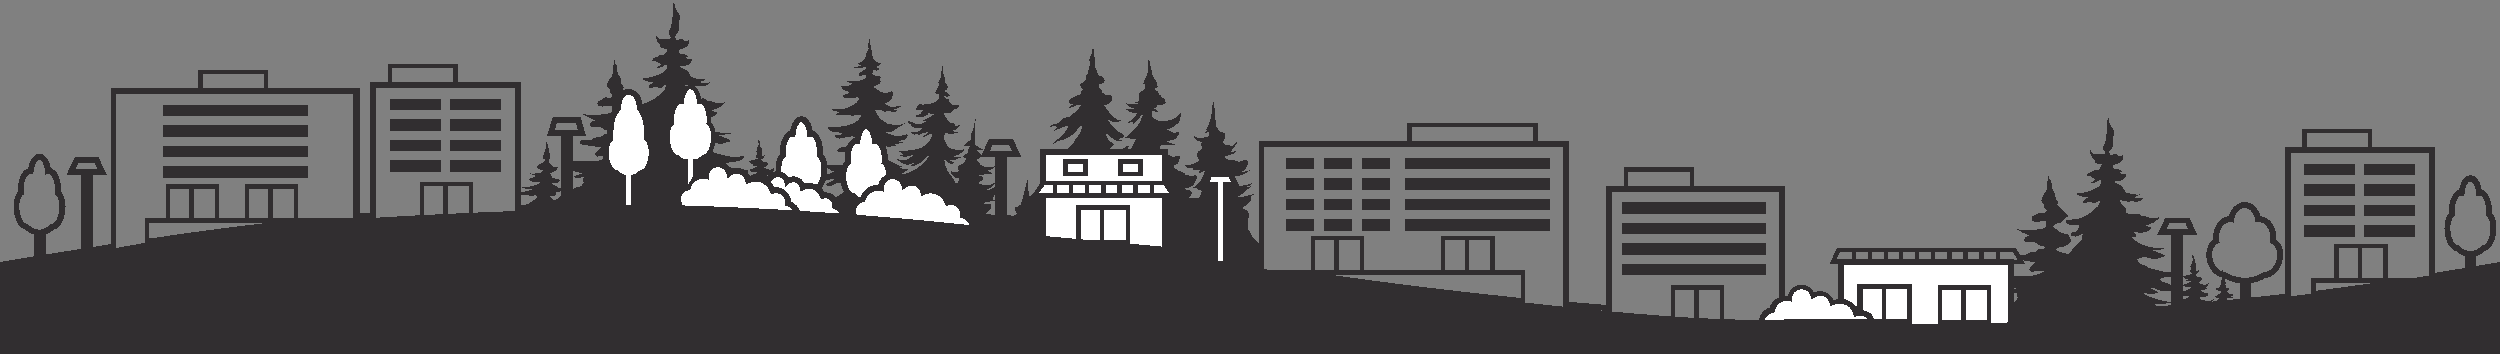 <svg height="234.75" shape-rendering="crispEdges" viewBox="0 0 1659.08 234.75" width="1659.08" xmlns="http://www.w3.org/2000/svg"><rect x="0" y="0" width="1659.08" height="234.75" fill="#808080" stroke="none"/><g transform="translate(0 -30.53)"><g fill="#312e30"><path d="m1272.38 248.62h245.28v-.62h-24.11s-5.03-2.35-7.55-2.2c.49-.83-.89-.86-2.22-1.33l-1.33-.46s2.68.31 4.16-.86 1.14-2.9.68-2.9-.89.8-1.23.74-3.98-1.54-5.21-3.98c2.56 1.79 6.6 0 6.6 0s-1.51-.43-2.37-.34c2.93-.71 3.45-2.1 3.45-2.1s-3.21 1.05-4.47.43-1.76-1.14-1.76-1.14 1.76.22 3.18-.34c-5-.31-6.81-2.5-7.06-3.45s-.86-1.94-.46-2.1c.4-.15 1.57.86 3.64 0-.35-.39-1.38-.58-1.38-.58s1.87-.68 1.87-1.44-1.58-.04-2.2-.31-1.99-1.46-1.99-1.79 1.75-.64 1.62-1.62c-.12-.99-1.62-.14-2.34-.66-.72-.51.29-1.42-.49-2.43.8-.25.8-.93.66-1.21-.14-.29-.97-.74-.88-1.52.08-.78.1-.76.41-.74s.21-.64-.08-.74-1.23-.64-1.25-1.03-.19-1.62-.08-2.38c.1-.76-.25-3.25-.33-3.29s-.37 1.99-.35 3.31-.43 1.93-.49 2.67.21 1.64.06 2.06c-.14.41-.7 1.6-.39 2.16s.58.62.12.84c-.45.23-1.46.72-1.23 1.21s.51.43.51.43-1.23.68-2.14.78c-.9.1-.82.97-.14 1.3s1.34.82 1.62.82.82-.39.97-.33c.14.06.33 1.21-.44 1.74-.77.52-.77.12-1.36.56-.59.43-.42.92-1 .99-.59.06-.86.43-.76.76.11.32 1.02.54 1.45.54s1.31-.08 1.31-.08-.54 1.28-2.36 2.45c2.13.23 3.25-1.46 3.25-1.46s-1.42 3.21-3.47 4.2c-2.06.99-3.02.72-3.1 1.13-1.05.06-1.27-.06-1.27-.06s.88.82 2.34 1.07 2.18.06 2.18.06-1.13.68-2.08.66c1.83.58 3.27-.23 3.27-.23s-1.15 1.6-2.61 1.54c.53.84 1.23.8 1.23.8s-.99 3.52-5.67 2.78c2.59-.43 2.25-1.87 2.75-2.38 1.05-1.07 1.19-1.99.82-2.04-.37-.04-5.43 1.85-8.08.14 2.63.47 4.69-.49 4.69-.49s-2.55-.39-3.04-.86.9-.78 1.83-.7 3.39-.84 3.95-1.77-.31-1.99-.31-1.99 1.77-.68 1.95-1.79c-2.65 1.46-4.11 1.64-5.41 1.11s-1.64-.27-2.36-.49c-.72-.23-1.83-1.38-1.83-1.38s.68-.49.88-1.03c2.14.78 4.03.39 4.63-.72s-.29-1.99-1.32-1.56-3.84-2.06-3.84-2.06 3.06.45 5.3-1.11c-1.3.14-1.99.16-1.99.16s2.45-1.19 2.47-3.37c.04-.41-.93.45-2.34.86s-4.58-1.32-4.58-1.32 2.55-1.05 2.55-2.61-1.87-.65-3.01-1.42-1.55-1.11-1.51-1.25 1.98-.86 2.86-3.22c-1.48.45-1.99 1.36-1.99 1.36s.03-3.87-.06-4.92-1.11-1.05-1.11-1.51-.17-4.72-1.18-4.66-.41 1.89-.08 2.24.02 1.17-.41 1.87-.47 1.52-.47 1.87-.78 1.15-.78 1.38.68 1.38.47 2.14-.58-.21-.41 1.34c.16 1.54 1.11.88.99 1.38-.12.49-.78.22-1.3.52s-.52.6-.84.61c-.32 0-1.95-.22-2.32.23s-.34.76-.34.76-.66-.29-1.08-.82c.44 1.57 1.06 1.93 1.62 2.17.56.25 1.26.16 1.55.45-.33.41-1.73.45-1.73.45s.97.4 2.27.39c1.3 0 2.34-.02 2.34-.02s-1.28.84-2.42 1.31-1.05.83-1.71.87-1.03.1-1.14.58c-.11.47.39 1.17 1.5 1.33 1.11.15 2.76.03 2.76.03s.73.34.09.84-1.71.46-2.15.95c-.44.48-.8.61-1.54.61s-.87.45-1.43.48-1.36 0-1.6.46-.09 1.07-.09 1.07-1.31-.14-1.78-.43c.96 1.05 2.85 2.13 4.35 2.05s2.43-.25 2.43-.25.27.56.68.56c-1.17.76-1.36 1.3-2.41 1.34s-5 0-6.8-1.6c1.54 2.47 3.29 2.98 3.29 2.98s-1.91-.06-2.24.76.27 2.1 1.77 2.3c1.5.21 1.67.84 2.24 1.11.58.27 2.94.41 2.94.41s-.87 1.62-2.54 1.65-7.52-1.6-7.52-1.6 2.07 2.31 3.85 3.02c-3.79-.03-13.91-3.24-15.73-5.4 3.21.46 9.37-.22 11.84-1.26-8.05-.62-17.42-4.1-19.73-6.35 6.04 1.85 10.98.12 10.98.12s-3.85-2.34-6.48-3.52c3.48-.03 5.49 1.63 7.18 2.07 1.7.43 9.56 1.08 11.81-.19 2.25-1.26 3.76-3.15 3.3-3.52s-2.37.71-5.06.52c-2.68-.19-5.64-2.07-7.74-2.53s-2.65-2.22-2.65-2.22.46.19 2.99-.71c2.53-.89 4.1-.25 5.86-.93s4.59-2.16 3.89-3.15c-.71-.99-4.04.89-6.23.62-2.19-.28-5.49-.59-7.49-1.36s-4.04-.56-5.77-1.51c-1.73-.96-3.08-2-4.87-2.37s-3.42-3.89-3.42-3.89 2.41.18 3.27-.43c.86-.62.83-1.14.83-1.14s4.44 1.6 7.03 1.79 3.3-.56 4.32-.83c1.02-.28 3.05-.4 3.18-1.2.12-.8-8.63-3.79-8.63-3.79s4.9.12 8.91-1.05c-4.26.03-11.89-.76-16.7-3.35s-5.84-4.56-5.84-4.56 2.71.39 3.36-.29-2.5-3.36-2.5-3.36 3.11 1.05 5.09 1.02c1.97-.03 5.06.06 7.8-3.15-1.97-.37-4.47-1.82-4.47-1.82s6.91-.71 9.65-5.61c-2 1.36-4.59 1.39-5.95.89-1.36-.49-3.42-1.36-4.78-1.23-1.36.12-3.05-1.82-4.38-1.82s-1.57.89-3.98.59c-2.41-.31-3.58-1.17-3.58-1.51s1.06-1.72-.85-3.3-3.58-4.77-3.33-5.04 1.27.74 2.38.7 2.53.74 3.68.78 1.4-.49 2.53-.31 1.79.29 3.86.14c2.08-.14 3.89-2.71 3.89-2.71s-1.54.72-3.72.51-3.64-.88-3.64-.88 3.23.06 4.52-1.64c-1.93.47-7.87-.66-8.98-1.3s-1.99-4.38-4.81-5.32-3.17-2.47-3.17-2.47 4.01.88 6.11-.86c2.1-1.75 1.89-3.82 1.34-3.86-.56-.04-.62.66-1.77.51-1.15-.14-1.89-1.85-1.89-1.85l1.5.12s-.56-1.56-3.62-1.77-1.95-1.19-2.3-1.97.58-.86.99-.99c.41-.12 3.02-.86 4.58-2.28s1.23-3.95.7-3.95-.7.82-1.5.76-1.89-.41-2.32-1.17-1.77-.39-2.51 0-1.17.84-1.56.47-.86-1.42-.9-2.38c-.04-.97 1.21-1.19 1.91-2.8.7-1.6.51-5.34.58-6.39.06-1.05 1.13-3.12.58-4.54-.56-1.42-2.71-4.32-3.02-5.59s-.95-4.95-.95-4.95-.51 4.32-.56 6.37c-.04 2.06-.29 5.92-.66 7.19s-.04 2.8-.7 4.36-1.52 3.15-1.21 4.63 1.14 1.85 1.14 1.85.25.65-.12 1.02-5.61 1.22-7.21.32c-1.93-1.09-2.57-2.82-2.57-2.82s-.18 2.04.68 3.93 2.3 3.04 2.3 3.04-.41 1.13.74 1.81 4.09.86 4.09.86-1.09 2.92-2.01 3.54c-.93.62-2.47-.19-3.78.84-1.32 1.03-2.71.86-3.7 1.95s-.64 1.77-.35 1.77 1.19-.62 1.85-.27.97.99 1.91 1.4c.95.41 1.93.51 1.93.51s-2.08 2.38-3.62 2.61c3.76.82 5.82-2.3 6.89-1.87s.49 2.8-1.4 4.36-7.73 4.03-10.52 4.03-3.02-.14-3.64.53c-.62.68.22 1.3 1.94 1.57 1.73.28 1.76.83 3.27.96 1.51.12 2.07-.06 2.07-.06s-4.59 2.53-3.15 3.76c1.45 1.23 2.28-.56 3.76-.59s2.31.09 2.71.83 2.93-.68 4.22-2.25c1.3-1.57.09 2.56-.4 3.42s-3.11 3.18-5.52 5.06-6.81 4.1-10.42 4.47-5.46-.09-5.8.71.37 2.53 2.78 2.96 5.24-.15 5.77.31c.52.46-1.2 4.01-2.78 4.38-1.57.37-2.47.37-2.68 1.48-.22 1.11 2.07 1.7 3.48 1.57 1.42-.12 4.66-2.13 4.66-2.13s-1.02 3.11-.52 4.35c-2.28 1.57-9.44 9.68-9.44 9.68s-1.48-.96-4.75-1.54c-3.27-.59-3.02-2.07-3.02-2.07s.56-1.3 2.87-1.05 6.54-3.08 6.88-4.53-.93-1.42-.93-1.42.49-2.87-2.68-3.18c-3.18-.31-3.79-1.33-6.07-2.99-2.28-1.67-2.53-1.39-2.53-1.39s1.3-1.94 2.22-2.19c.93-.25 2.99-.09 4.53-1.88s2.37-2.47 2.93-2.68c.56-.22.52-1.63-1.54-3.27-2.07-1.63-2.08-1.51-3-2.76-.93-1.25-2.04-1.79-2.04-1.79s.64-1.52.35-2.24-1.52-1.46-1.48-2.38c.04-.93-.14-3.33-1.44-4.91s-1.27-3.02-1.21-3.78.02-2.82-.97-3.66-.12-2.8-.95-2.69c-.82.1-.31 2.08-.41 2.84s-.72.43-.84 2.57.37 3.8-.43 5c-.8 1.19-2.47 2.96-3 5.18s.97 3.02.97 3.02.66.23.58 1.52c-.08 1.3 1.54 2.73 1.93 2.71-.31 1.32-.95 2.1-2.32 2.1s-2.41-1.01-3.95.39-3.41 1.11-3.7 2.65-.04 2.38 1.87 2.59 3.7-.08 5.53-.23c1.83-.14 2.01-.1 2.12.56.1.66.71 3.04-.96 3.87s-6.88 1.42-11.22 1.48c-4.35.06-7.8-.74-7.8-.74s6.29 3.79 8.97 4.26c-4.59.89-3.52 4.19-2.71 4.59s3.39-.62 4.59-.4 3.73 1.7 4.78 2.28c1.05.59 3.58.99 3.58.99s-.28.86-.86 1.3c-.59.43-2.62-.43-3.92.89-1.3 1.33-2.31 1.51-3.24 1.54s-2.07-.21-4.2 1.34c-2.14 1.54-5.84-.16-6.56.65-.72.8.04 2.16 1.56 2.69s10.92 2.09 10.92 2.09-2.09 1.44-3.44 3.13c-1.36 1.7-.34 3.05 1.23 2.99s8.11-1.14 8.33-.65-5.01 2.99-9.77 3.61c-4.77.62-22.82-.62-22.82-.62s4.6 2.51 6.58 3.29c-2.26 1.36-.74 2.8.29 3.41 1.03.62 7.73 2.43 7.73 2.43s-3.54.08-7.19 2.18c4.07.82 7.48.04 7.48.04s-1.6 1.56.04 3.37c-1.32 1.81-1.85 3-3.21 3.17-1.36.16-2.38.21-3.29 1.03-.9.82-1.97.21-3.17.86-1.19.66-3.7 1.15-5.02 2.75s-2.71 3.78-5.34 3.91l-2.34-2.47s.62-.45 1.15-.37 1.32.49 2.1-.21.58-2.01.58-2.01 2.38.25 3.86-1.19.65-2.02.34-2.15c-.31-.12-1.63.77-2.47.37-.83-.4-1.26-1.17-1.94-1.26s-2.22-1.6-2.22-1.6 1.85-.31 3.21-.49c1.36-.19 1.97-1.2 1.57-1.91s-.63-.84-2.35-.88c-1.73-.04-2.8-.68-3.08-1.67-.29-.99-.45-1.85-1.07-2.28s-.49-.74-.33-.8.88 1.05 1.67.82.62-.6.86-.68c.25-.08 1.21.14 2.16-.93s1.42-2.12.84-2.2-1.56.72-2.2.16-.84-.29-1.34-.7-.76-2.12-2.3-2.41c-.16-.72-.04-1.05.1-1.32s1.01-1.52 1.01-2.55-.31-1.44-.64-2.45.27-1.64-.35-2.65-.56-1.95-.84-2.9c-.29-.95-.35-1.89-1.03-1.87s-.02 2.12-.06 3.39-.6 2.26-1.15 4.05c-.56 1.79-.97 2.63-.78 3.29.18.66 1.01.86 1.34.8.16.74.16.72-.47 1.54-.64.82-1.15.82-2.86 1.6s-2.55 1.95-2.3 2.61.68.33 1.38.53c.7.21.68.76 1.34.72s1.03-.31 1.03-.31.68.84-.21 1.69c-.88.84-.64.95-2.12.95s-4.58.68-5.78.1c1.19 1.36 5.43 1.44 3.82 1.93-2.73.84-1.89.84-2.86 1.21s-1.46.47-1.48 1.19 1.03.58 1.27.74.45.86 1.21.93c.76.06 1.6-.37 2.24-.37s1.81.08 2.63-.31c-.31 1.23-.82 1.77-3.19 2.53s-5.76 1.56-9.41 1.07c1.25 1.79 7.5 1.52 7.5 1.52s-1.64 1.09-5.02 1.67c-3.37.58-4.54 1.09-4.54 1.09s1.56 1.13 2.82 1.4c1.25.27 2.18-.29 3.29-.21s1.71.82 3.25.66 2.12-.74 2.12-.74.16 1.15 1.3 1.25c-2.93 3.16-6.63 5.19-8.85 5.44s-4.59-.52-6.35.06c2.93 2.53 5.7 2.81 6.66 2.84s3.92.06 3.92.06-6.23.72-6.63 2.16h-24.78s-.88.5 0 .5z"/><path d="m320.58 172.21h245.28v-.62h-24.11s-5.03-2.35-7.55-2.2c.49-.83-.89-.86-2.22-1.33l-1.33-.46s2.68.31 4.16-.86 1.14-2.9.68-2.9-.89.8-1.23.74-3.98-1.54-5.21-3.98c2.56 1.79 6.6 0 6.6 0s-1.51-.43-2.37-.34c2.93-.71 3.45-2.1 3.45-2.1s-3.21 1.05-4.47.43-1.76-1.14-1.76-1.14 1.76.22 3.18-.34c-5-.31-6.81-2.5-7.06-3.45s-.86-1.94-.46-2.1c.4-.15 1.57.86 3.64 0-.35-.39-1.38-.58-1.38-.58s1.87-.68 1.87-1.44-1.58-.04-2.2-.31-1.99-1.46-1.99-1.79 1.75-.64 1.62-1.62c-.12-.99-1.62-.14-2.34-.66-.72-.51.29-1.42-.49-2.43.8-.25.8-.93.66-1.21-.14-.29-.97-.74-.88-1.52.08-.78.1-.76.41-.74s.21-.64-.08-.74-1.23-.64-1.25-1.03-.19-1.62-.08-2.38c.1-.76-.25-3.25-.33-3.29s-.37 1.99-.35 3.31-.43 1.93-.49 2.67.21 1.64.06 2.06c-.14.41-.7 1.6-.39 2.16s.58.62.12.84c-.45.23-1.46.72-1.23 1.21s.51.43.51.43-1.23.68-2.14.78c-.9.1-.82.97-.14 1.3s1.34.82 1.62.82.82-.39.97-.33c.14.06.33 1.21-.44 1.74-.77.52-.77.12-1.36.56-.59.43-.42.92-1 .99-.59.06-.86.43-.76.76.11.32 1.02.54 1.45.54s1.31-.08 1.31-.08-.54 1.28-2.36 2.45c2.13.23 3.25-1.46 3.25-1.46s-1.42 3.21-3.47 4.2c-2.06.99-3.02.72-3.1 1.13-1.05.06-1.27-.06-1.27-.06s.88.82 2.34 1.07 2.18.06 2.18.06-1.13.68-2.08.66c1.83.58 3.27-.23 3.27-.23s-1.15 1.6-2.61 1.54c.53.84 1.23.8 1.23.8s-.99 3.52-5.67 2.78c2.59-.43 2.25-1.87 2.75-2.38 1.05-1.07 1.19-1.99.82-2.04-.37-.04-5.43 1.85-8.08.14 2.63.47 4.69-.49 4.69-.49s-2.55-.39-3.04-.86.9-.78 1.83-.7 3.39-.84 3.95-1.77-.31-1.99-.31-1.99 1.77-.68 1.95-1.79c-2.65 1.46-4.11 1.64-5.41 1.11s-1.64-.27-2.36-.49c-.72-.23-1.83-1.38-1.83-1.38s.68-.49.88-1.03c2.14.78 4.03.39 4.63-.72s-.29-1.99-1.32-1.56-3.84-2.06-3.84-2.06 3.06.45 5.3-1.11c-1.3.14-1.99.16-1.99.16s2.45-1.19 2.47-3.37c.04-.41-.93.45-2.34.86s-4.58-1.32-4.58-1.32 2.55-1.05 2.55-2.61-1.87-.65-3.01-1.42-1.55-1.11-1.51-1.25 1.98-.86 2.86-3.22c-1.48.45-1.99 1.36-1.99 1.36s.03-3.87-.06-4.92-1.11-1.05-1.11-1.51-.17-4.72-1.18-4.66-.41 1.89-.08 2.24.02 1.17-.41 1.87-.47 1.52-.47 1.87-.78 1.15-.78 1.38.68 1.38.47 2.14-.58-.21-.41 1.34c.16 1.54 1.11.88.99 1.38-.12.49-.78.22-1.3.52s-.52.6-.84.61c-.32 0-1.95-.22-2.32.23s-.34.76-.34.76-.66-.29-1.08-.82c.44 1.57 1.06 1.93 1.62 2.17.56.25 1.26.16 1.55.45-.33.41-1.73.45-1.73.45s.97.4 2.27.39c1.3 0 2.34-.02 2.34-.02s-1.28.84-2.42 1.31-1.05.83-1.71.87-1.03.1-1.14.58c-.11.47.39 1.17 1.5 1.33 1.11.15 2.76.03 2.76.03s.73.34.09.84-1.71.46-2.15.95c-.44.48-.8.61-1.54.61s-.87.45-1.43.48-1.36 0-1.6.46-.09 1.07-.09 1.07-1.31-.14-1.78-.43c.96 1.05 2.85 2.13 4.35 2.05s2.43-.25 2.43-.25.27.56.68.56c-1.17.76-1.36 1.3-2.41 1.34s-5 0-6.8-1.6c1.54 2.47 3.29 2.98 3.29 2.98s-1.91-.06-2.24.76.27 2.1 1.77 2.3c1.5.21 1.67.84 2.24 1.11.58.27 2.94.41 2.94.41s-.87 1.62-2.54 1.65-7.52-1.6-7.52-1.6 2.07 2.31 3.85 3.02c-3.79-.03-13.91-3.24-15.73-5.4 3.21.46 9.37-.22 11.84-1.26-8.05-.62-17.42-4.1-19.73-6.35 6.04 1.85 10.98.12 10.98.12s-3.85-2.34-6.48-3.52c3.48-.03 5.49 1.63 7.18 2.07 1.7.43 9.56 1.08 11.81-.19 2.25-1.26 3.76-3.15 3.3-3.52s-2.37.71-5.06.52c-2.68-.19-5.64-2.07-7.74-2.53s-2.65-2.22-2.65-2.22.46.19 2.99-.71c2.53-.89 4.1-.25 5.86-.93s4.59-2.16 3.89-3.15c-.71-.99-4.04.89-6.23.62-2.19-.28-5.49-.59-7.49-1.36s-4.04-.56-5.77-1.51c-1.73-.96-3.08-2-4.87-2.37s-3.42-3.89-3.42-3.89 2.41.18 3.27-.43c.86-.62.83-1.14.83-1.14s4.44 1.6 7.03 1.79 3.3-.56 4.32-.83c1.02-.28 3.05-.4 3.18-1.2.12-.8-8.63-3.79-8.63-3.79s4.9.12 8.91-1.05c-4.26.03-11.89-.76-16.7-3.35s-5.84-4.56-5.84-4.56 2.71.39 3.36-.29-2.5-3.36-2.5-3.36 3.11 1.05 5.09 1.02c1.97-.03 5.06.06 7.8-3.15-1.97-.37-4.47-1.82-4.47-1.82s6.91-.71 9.65-5.61c-2 1.36-4.59 1.39-5.95.89-1.36-.49-3.42-1.36-4.78-1.23-1.36.12-3.05-1.82-4.38-1.82s-1.57.89-3.98.59c-2.41-.31-3.58-1.17-3.58-1.51s1.06-1.72-.85-3.3-3.58-4.77-3.33-5.04 1.27.74 2.38.7 2.53.74 3.68.78 1.4-.49 2.53-.31 1.79.29 3.86.14c2.08-.14 3.89-2.71 3.89-2.71s-1.54.72-3.72.51-3.64-.88-3.64-.88 3.23.06 4.52-1.64c-1.93.47-7.87-.66-8.98-1.3s-1.99-4.38-4.81-5.32-3.17-2.47-3.17-2.47 4.01.88 6.11-.86c2.1-1.75 1.89-3.82 1.34-3.86-.56-.04-.62.66-1.77.51-1.15-.14-1.89-1.85-1.89-1.85l1.5.12s-.56-1.56-3.62-1.77-1.95-1.19-2.3-1.97.58-.86.99-.99c.41-.12 3.02-.86 4.58-2.28s1.23-3.95.7-3.95-.7.82-1.5.76-1.89-.41-2.32-1.17-1.77-.39-2.51 0-1.17.84-1.56.47-.86-1.42-.9-2.38c-.04-.97 1.21-1.19 1.91-2.8.7-1.6.51-5.34.58-6.39.06-1.05 1.13-3.12.58-4.54-.56-1.42-2.71-4.32-3.02-5.59s-.95-4.95-.95-4.95-.51 4.32-.56 6.37c-.04 2.06-.29 5.92-.66 7.19s-.04 2.8-.7 4.36-1.52 3.15-1.21 4.63 1.14 1.85 1.14 1.85.25.65-.12 1.02-5.61 1.22-7.21.32c-1.93-1.09-2.57-2.82-2.57-2.82s-.18 2.04.68 3.93 2.3 3.04 2.3 3.04-.41 1.13.74 1.81 4.09.86 4.09.86-1.09 2.92-2.01 3.54c-.93.62-2.47-.19-3.78.84-1.32 1.03-2.71.86-3.7 1.95s-.64 1.77-.35 1.77 1.19-.62 1.85-.27.97.99 1.91 1.4c.95.41 1.93.51 1.93.51s-2.08 2.38-3.62 2.61c3.76.82 5.82-2.3 6.89-1.87s.49 2.8-1.4 4.36-7.73 4.03-10.52 4.03-3.02-.14-3.64.53c-.62.68.22 1.3 1.94 1.57 1.73.28 1.76.83 3.27.96 1.51.12 2.07-.06 2.07-.06s-4.59 2.53-3.15 3.76c1.45 1.23 2.28-.56 3.76-.59s2.31.09 2.71.83 2.93-.68 4.22-2.25c1.3-1.57.09 2.56-.4 3.42s-3.11 3.18-5.52 5.06-6.81 4.1-10.42 4.47-5.46-.09-5.8.71.37 2.53 2.78 2.96 5.24-.15 5.77.31c.52.46-1.2 4.01-2.78 4.38-1.57.37-2.47.37-2.68 1.48-.22 1.11 2.07 1.7 3.48 1.57 1.42-.12 4.66-2.13 4.66-2.13s-1.02 3.11-.52 4.35c-2.28 1.57-9.44 9.68-9.44 9.68s-1.48-.96-4.75-1.54c-3.27-.59-3.02-2.07-3.02-2.07s.56-1.3 2.87-1.05 6.54-3.08 6.88-4.53-.93-1.42-.93-1.42.49-2.87-2.68-3.18c-3.18-.31-3.79-1.33-6.07-2.99-2.28-1.67-2.53-1.39-2.53-1.39s1.3-1.94 2.22-2.19c.93-.25 2.99-.09 4.53-1.88s2.37-2.47 2.93-2.68c.56-.22.52-1.63-1.54-3.27-2.07-1.63-2.08-1.51-3-2.76-.93-1.25-2.04-1.79-2.04-1.79s.64-1.52.35-2.24-1.52-1.46-1.48-2.38c.04-.93-.14-3.33-1.44-4.91s-1.27-3.02-1.21-3.78.02-2.82-.97-3.66-.12-2.8-.95-2.69c-.82.1-.31 2.08-.41 2.84s-.72.43-.84 2.57.37 3.8-.43 5c-.8 1.19-2.47 2.96-3 5.18s.97 3.02.97 3.02.66.23.58 1.52c-.08 1.3 1.54 2.73 1.93 2.71-.31 1.32-.95 2.1-2.32 2.1s-2.41-1.01-3.95.39-3.41 1.11-3.7 2.65-.04 2.38 1.87 2.59 3.7-.08 5.53-.23c1.83-.14 2.01-.1 2.12.56.1.66.71 3.04-.96 3.87s-6.88 1.42-11.22 1.48c-4.35.06-7.8-.74-7.8-.74s6.29 3.79 8.97 4.26c-4.59.89-3.52 4.19-2.71 4.59s3.39-.62 4.59-.4 3.73 1.7 4.78 2.28c1.05.59 3.58.99 3.58.99s-.28.86-.86 1.3c-.59.43-2.62-.43-3.92.89-1.3 1.33-2.31 1.51-3.24 1.54s-2.07-.21-4.2 1.34c-2.14 1.54-6.95.25-7.67 1.05s-.99 1.91.53 2.45c1.52.53 13.05 1.93 13.05 1.93s-2.09 1.44-3.44 3.13c-1.36 1.7-.34 3.05 1.23 2.99s8.11-1.14 8.33-.65-5.01 2.99-9.77 3.61c-4.77.62-22.82-.62-22.82-.62s4.6 2.51 6.58 3.29c-2.26 1.36-.74 2.8.29 3.41 1.03.62 7.73 2.43 7.73 2.43s-3.54.08-7.19 2.18c4.07.82 7.48.04 7.48.04s-1.6 1.56.04 3.37c-1.32 1.81-1.85 3-3.21 3.17-1.36.16-2.38.21-3.29 1.03-.9.82-1.97.21-3.17.86-1.19.66-3.7 1.15-5.02 2.75s-2.71 3.78-5.34 3.91l-2.34-2.47s.62-.45 1.15-.37 1.32.49 2.1-.21.58-2.01.58-2.01 2.38.25 3.86-1.19.65-2.02.34-2.15c-.31-.12-1.63.77-2.47.37-.83-.4-1.26-1.17-1.94-1.26s-2.22-1.6-2.22-1.6 1.85-.31 3.21-.49c1.36-.19 1.97-1.2 1.57-1.91s-.63-.84-2.35-.88c-1.73-.04-2.8-.68-3.08-1.67-.29-.99-.45-1.85-1.07-2.28s-.49-.74-.33-.8.88 1.05 1.67.82.62-.6.86-.68c.25-.08 1.21.14 2.16-.93s1.42-2.12.84-2.2-1.56.72-2.2.16-.84-.29-1.34-.7-.76-2.12-2.3-2.41c-.16-.72-.04-1.05.1-1.32s1.01-1.52 1.01-2.55-.31-1.44-.64-2.45.27-1.64-.35-2.65-.56-1.95-.84-2.9c-.29-.95-.35-1.89-1.03-1.87s-.02 2.12-.06 3.39-.6 2.26-1.15 4.05c-.56 1.79-.97 2.63-.78 3.29.18.66 1.01.86 1.34.8.16.74.16.72-.47 1.54-.64.82-1.15.82-2.86 1.6s-2.55 1.95-2.3 2.61.68.33 1.38.53c.7.21.68.76 1.34.72s1.03-.31 1.03-.31.68.84-.21 1.69c-.88.84-.64.95-2.12.95s-4.58.68-5.78.1c1.19 1.36 5.43 1.44 3.82 1.93-2.73.84-1.89.84-2.86 1.21s-1.46.47-1.48 1.19 1.03.58 1.27.74.45.86 1.21.93c.76.06 1.6-.37 2.24-.37s1.81.08 2.63-.31c-.31 1.23-.82 1.77-3.19 2.53s-5.76 1.56-9.41 1.07c1.25 1.79 7.5 1.52 7.5 1.52s-1.64 1.09-5.02 1.67c-3.37.58-4.54 1.09-4.54 1.09s1.56 1.13 2.82 1.4c1.25.27 2.18-.29 3.29-.21s1.71.82 3.25.66 2.12-.74 2.12-.74.16 1.15 1.3 1.25c-2.93 3.16-6.63 5.19-8.85 5.44s-4.59-.52-6.35.06c2.93 2.53 5.7 2.81 6.66 2.84s3.92.06 3.92.06-6.23.72-6.63 2.16h-24.78s-.88.5 0 .5z"/><path d="m836.41 193.25c-1.96-3.02-5.23-4.33-5.72-6.37s-1.96-3.27-2.62-4.49c-.65-1.23 1.16-9.07.49-10.79s-4.05-2.64-4.11-2.88c-.06-.25 6.11-4.27 5.99-5.86s-.25-2.17-.25-2.17 1.8-.9 2.41-1.68c-4.94 1.88-10.5 2.49-11.97 2.45 2.78-1.68 4.9-2.82 5.56-3.92.65-1.1 3.84-2.41 4.21-3.51-1.76.57-3.96.78-3.96.78s3.88-1.1 4.86-2.9c-5.84 2.17-8.38 1.96-9.81 1.63s-2.59-1.04-3.74-.84c-1.14.2-.94-1.45-1.59-1.65s-.25-1.63.31-2.19c.55-.55 1.16-1.04 2.39-1.04s8.52-1.59 10.85-4.62c-2.66 1.51-5.76 1.47-5.76 1.47s2.9-1.63 3.88-4.17c.98-2.53.86-4.05-1.88-3.68s-3.11 1.59-4.7.86c-1.59-.74-2.82-1.18-4.13-1.02s-2.9-.57-3.51-1.18-.74-1.23-.74-1.23 6.21-.98 7.56-3.47c-1.68.25-4.45.98-4.45.98s4.17-3.72 5.03-7.15c-1.45.68-4.15 3.57-4.15 3.57s-.31-1.5-1.29-1.47-1.32.58-1.32.58-1.5-.69-1.89-1.41c-.39-.71-1.31-1-1.31-1s2.39-2.08 2.06-4.45-2.04-2.12-2.94-2.31-2.45-2.45-2.94-3.78-.67-5.19-.8-7.27c-.12-2.08.18-4.44-.55-4.96-.74-.52-.18-3.55-.58-3.62-.4-.06-.8 1.81-.89 4.32s-1.65 11.19-4.26 13.91c.4.09 1.44-.43 1.44-.43s-1.99 2.7-3.28 2.67c2.02.55 4.2-1.38 4.2-1.38s.06 2.27-.31 3.1-6.47 1.75-7.35 1.26c-.89-.49-2.02-.98-2.39-.92s.43 1.72 1.72 2.51c1.29.8 3.83 1.32 3.83 1.32s-1.47 1.2-.77 2.57c.7 1.38 1.16 1.32 1.16 1.32s-3.16 1.62-3.77 3.52.37 3.92 1.56 4.41c-.43.92-5.64 3.49-7.45 3.19-1.81-.31-2.18.06-2.15.74.03.67 1.99 1.65 4.5 1.5 1.1.52.55 1.16-.21 1.13 1.78 1.2 6.28-.52 6.28-.52s-1.59 1.69-1.65 2.51c3.06-.12 4.11-2.33 4.11-2.33s-.18 3.19-2.6 7.11-5.27 5.03-5.27 5.03 1.53.06 2.79-.09c-.21 1.23 1.47 2.42 3.59 1.93-1.29 1.07-1.13 2.6-1.47 3.49s-1.44 1.5-2.73 1.81-1.89-.56-4.47-.52h-.67s.88-.95 1.61-1.62c.74-.67.74-1.74-.06-2.76s-2.02-.74-2.9-.84-1.21-.67-1.21-.67 4.78-1.23 5.54-2.25 3.43-5.19 2.1-6.56-2.1 1.27-3.94.53-1.94-1-4.19-.49l1.06-.96s-2.31-1.29-4.7-2.33-3.51-2.39-3.51-2.39.98-1.41 1.8-1.63 1.8-.88 2.02-2.39.92-2.88.22-3.25c-.69-.37-2.86.71-4.15.49s-4.9-2.45-5.84-3.33-2.8-.96-2.8-.96.1-1.33-.33-1.84 1.55-2.23 2.25-1.98c.69.25 6.33 1.47 8.68-.39-2.62.29-6.42-1.88-6.42-1.88s5.29-.53 6.44-1.94c1.14-1.41 2.78-2.84 1.74-3.82s-2.66.84-3.55.33c-.9-.51-3.23-1.96-4.68-2.15 4.39-.43 8.83-5.13 9.01-6.01s-.1-1.74.53-2.86.55-2.94.55-2.94-3.59 4.82-8.06 5.65-7.85.52-10.11-1.23c-2.27-1.75-1.44-5-1.44-5s1.81.46 4.01.46c-1.26-1.93-2.54-2.11-2.54-2.11s2.15-.21 1.55-2.28c1.35.77 5.87-.32 7.03-2.16-.9.08-1.72.11-1.72.11s.61-.35.67-1.15-3.25-2.41-3.25-2.41.17-.63-.15-.95-.78-.37-.78-.37.2-.6-.69-1.7-1.87-1.18-1.87-1.18-.02-1.78.11-1.79c.12-.02.49.52 1.01.31s.41-1.44.11-2.91c-.31-1.47-1.99-3.48-2.48-4.43s-1.21-1.52-1.23-3.11-.11-2.5-.32-3.13-.75-1.01-.77-1.9-.4-3.72-.74-3.83-.14 2.42-.51 3.22-.2 2.65-.23 4-.08 2.65-.41 3.4c-.34.75-3.34 7.06-3.34 7.06s1.95-1.37 2.44-2.31c-.41 2.2-.7 3.15-.7 3.15h.92s-2.74 2.96-4.01 3.94-.16 4.49-.67 5.37-3.51.53-3.51.53 1.59.94 3.19 1.25c-2.29.76-7.64.57-9.19-.92 3.17 4.09 6.86 4.31 6.86 4.31s-3.8.82-6.5-.06c1.88 1.88 5.62 3.55 7.99 3.08-.59 1.47-6.27 6.52-6.27 6.52s2.23-.2 3.37-1.35c.06 1.16.27 2.08.27 2.08s1.59-1.51 2.72-2.53c1.12-1.02 4.82-6.48 4.82-6.48s-2.53 7.13-4.78 10.19-8.21 7.89-8.21 7.89 1.47.22 2.39-.25c1.21 1.72 4.68 1.14 4.68 1.14s-1.63 3.17-2.03 4.52-4.26 3.98-4.26 3.98 2.24-3.62 1.44-4.17-2.7 2.39-5.91 2.79c-3.22.4-6.5-.95-6.5-.95s2.74-1.92 2.78-2.8-3.39-1.74-4.21-3.76-1.86-5.31-1.86-5.31 2.8 3.88 4.15 4.64 2.98 1.78 3.74 2.15 4.45.25 4.45.25l-3.96-1.53s4.45-.35 4.49-1.92-3.62-2.04-6.15-4.96-5.74-6.37-5.74-6.37 2.04.67 2.59 1.27c.55.59 2.45.8 3.41.67.96-.12 2.51.31 3.66-1-1.31.27-2.06-.12-2.25-.51s-1.61-1.16-2.55-1.55-1.47-1.68-2.9-3.21-3.27-4.76-3.27-4.76 2.98-.29 4.56-2.62c1.57-2.33.02-3.92-.22-3.92s-1.61.33-3-.2-2.17-1.76-2.82-1.74c.25-1.21-1.08-2.64-1.63-3.15s-.8-1.74-.67-2c.12-.27 4.02-.47 4.02-2.51s-1.78-3.33-3.43-3.47-.98-3.23-2.35-4.47c-1.37-1.25-.49-12.89-1.7-13.16s-.47 1.98-1.8 4.21-.61 4.11-.67 6.15-.96 3.6-1 4.96c-.04 1.37-1.25 1.92-1.45 3s0 1.61-.37 2.53-3.43 1.84-3.45 2.64 1.12 3.41 2.59 3.53c-2.74.63-1.51 2.37-2.72 3s-3.68 1.59-4.66 2.02-2.9 1.98-2.88 2.98 2.66 1.68 2.66 1.68l-2.49 2.35s2.62-.55 4.21-1.33 3.76-.33 3.76-.33-1.88 3.19-4.17 4.7-2.11 2.78-4.12 3.15c-1.35.25-2.21-.09-3.52.92-1.32 1.01-3.8 3.55-4.54 3.55s-2.94.06-4.38 2.3c2.24-1.07 3.83-1.2 5-.21l-2.45 2.6s2.15-1.07 4.05-1.72c1.9-.64 3.28-1.69 5.61-1.35-.86 2.05-2.54 4.93-3.98 6.19s-4.72 3.37-5.91 5.33c2.57-1.44 4.14-2.3 5.27-2.3s5.03-1.5 7.6-3.86 6.68-7.08 6.68-7.08-.61 3.98-1.99 6.56c-1.38 2.57-2.94 3.37-3.59 5.21-.64 1.84-3.13 3.22-3.8 4.11s-2.94 1.69-3.8 3.77c2.33-1.07 9.35-1.1 9.35-1.1s-5.27 3.28-9.04 5.7-8.09 3.28-9.44 3.13-2.15.37-3.49 1.35c2.15.06 0 0 .58.86s1.38.15 2.64.7 3.16.7 6.59-.12c3.43-.83 8.24-1.72 8.24-1.72s-5.67 4.14-8.67 4.38c-3 .25-6.25-.28-7.23.21.83 1.47 2.27 1.72 3.52 1.87 1.26.15 3.19 1.38 3.19 1.38l-2.91 1.44s1.84.4 5.21-.28c3.37-.67 5.15-1.75 5.15-1.75s-.29 1.84-1.57 2.8c-1.29.96-2.27-.69-4.17.88s-2.92.41-3.66.9-2.29-.69-3.7.12c-1.41.82-2.29 2.53-2.53 3.73-.25 1.2.34 1.1-.37 2.24s-1.41 1.84-2.94 2.27-1.22-.29-2.27-.23-1.76-.64-4.29 3.05c1.9-1.9 2.18-5.7 2.18-5.7s-2.94 3.16-3.31 4.23c.92-3.1-.49-13.09-.49-13.09s-1.38 5.24-2.3 9.26c-.92 4.01-2.05 7.17-2.05 7.17s-2.11 1.87-2.51 1.87-.54-.54-1.01-.4c-.48.14-.89 2.97.83 4.78-1.28 1.4-3.22 1.56-3.79 1.22-.57-.35-2.94-.53-3.6-.86-.65-.33-3.77-.14-5.21.38s-3.19.56-3.53.11c-.35-.45-2.86-.2-3.84-.43-.98-.22.45-1.8 1.7-2.51 1.25-.72 1.35-3.58.82-4.09s-3.88.29-4.25-.43 2.82-1.49 3.6-1.41 4.68-.27 4.68-.27-1.98-1.16-3.37-1.33c1.55-.59 2.35-3.08 2.37-4.05.02-.96 3.49-3.6 5.25-8.15-2.57 2.12-7.89 6.78-11.93 6.25 4.37-.94 7.76-5.58 7.76-5.58s-5.48 3.51-8.64 2.21c-3.17-1.31-3.62-1.06-3.62-1.06s.73-1.41 1.98-1.72c1.26-.31 1.58-1.75 1.01-2.38s-1.96-.81-2.27-1.24 2.73-.08 3.06-.54c.34-.46 2.08-.34 2.87-.09.78.25 2.65-.61 2.65-.61s-.74-.81-2.04-1.23c-1.3-.41-1.16-.84-1.09-.97.08-.12 1.18-.12 2.39-.52s2.47-2.13 2.47-2.13-2.42.86-4.81.61-3.53-.61-3.88-1.02-1.08-.39-1.08-.39.03-.81-.51-1.58-1.95-1.09-1.87-1.7 1.96-.44 2.8-2.21c.84-1.76-.92-2.56-1.69-3.23s-1.7-1.62-1.7-1.62 3.14.89 4.83.06c-1.64-.53-4.27-2.45-5.07-3.39-.74-.86-.55-3.77-.49-6.16s.8-10.66.61-10.66-1.13 4.32-1.41 6.04-1.2 2.88-1.41 3.62.21 2.97-.52 4.01-3.49 2.42-3.46 2.79-1.59.93-1.59.93 3.16.56 4.11 0 .49 1.37.06 1.92-.8 1.78-.95 2.94-1.32.61-1.87 1.44-1.04.98-1.04 1.32 1.62.67 1.78 1.29c.15.61-1.21 2.95-2.53 3.59-1.33.63-2.96 1.1-3.11 1.88-.14.78.47 1.51.47 1.51s.1 1.18.9 1.21c.8.02-3.43 1-4.88.25-1.45-.76-.65 1.88.18 2.41.84.53 1.02 1.41 1.96 1.82s2.59-.1 2.59-.1-.94 4.07-1.65 3.92-1.61-1.49-2.25-2.76c-.63-1.27-1.57-2.74-2.27-3.23-.69-.49-3.02-4.92-3.19-6.37-.16-1.45-1.06-4.37-1.06-4.37s2.62 2.86 4.02 3.35c1.41.49 3.45-.14 3.45-.14s-2.15-1.18-3.41-1.96c1.96.78 7.48-1.98 7.48-1.98s-2.9-.49-4.7-.31c.29-.61 6.52-2.28 6.84-4.86-2-.18-4.92.88-4.92.88s-.06-.61-1.29-.86-3.66-.74-4.58-2.02c-.92-1.29-3.45-5.62-2.94-6.62s1.49-1.88 1.27-2.98c.86 1.31 3.08 1.08 4.13 1.1 1.04.02 2.62-.08 4.27-.9-2.02-.47-5.74-.9-5.74-.9s3.35-.04 4.8-1.29 2.55-2.84 2.55-2.84l-3.88 1s.37-1.57-.2-1.76c-.57-.18-2.88.22-4.23-1.9s-2.59-4.02-2.59-4.02l.37-1.29s2 .92 3.27.27 2.37-2.15 2.37-2.15 3.96-.94 4-3.06c-.04-.61-2.84-.12-3.78-.2s-2.57-1.47-2.76-2.19c-.18-.72.03-1.58-.43-1.86-.45-.28-1.7-.04-2-.36-.31-.32-1.46-2.01-1.46-2.01s1.48 1.13 2.53.88c1.05-.26 1.84-.66 1.84-.66s-1.03-1.79-2.67-2.38c-1.63-.59-1.25-1.01-.85-1.05s1.36-.27 1.68-1.22.58-1.79-.4-2.7c-.98-.9-1.21-1.79-.97-2.33.25-.54-.06-2.44-.64-3.11s-.67-2.45-.66-3.25c.02-.8-.54-3.71-.54-3.71s-.81 4.24-.91 5.29.06 2.62-.67 3.64c-.74 1.02-1.29 1.39-1.02 2.92s-.33 2.7-1.19 3.68-1.12 2.21-.65 2.76 1.82.39 2.12.84c.31.45.27 2.9-.69 3.6-.96.69-2.82 2.29-5.9 2.41-3.09.12-3.96 1.08-4.68.55s-1.14-.98-1.68-.31c-.53.67-2.41 2.7-2.49 3.53-.08.84 1.82.59 2.47.08s.51.9 2.45.41c-.88 1.35-2.53 3.43-3.51 3.41s-1.23-.08-1.18.53c.04.61.9 1.14 2.23.9 1.33-.25 4.68-.8 5.39-1.94s.9-1.41 1.14-1.39c.25.02 0 .61.51 1.08s2.57.25 2.57.25-4.47 3.29-7.74 4.19c1.51.57 3.43-.02 3.43-.02s-3.31 2.08-4.82 2.08-1.57.63-2.86.1-4.6-2.17-5.19-2.12c-.59.04.43 1.61 1.06 2.04s.72.45 1.23 1.21 1.47 1.31 2.47 1.41 4.33.08 4.6.39-2.42 2.48-3.86 2.42-3.46-.09-3.65.34c-.18.43 1.56.7 1.87 1.16s1.72-.12 2.33 0 1.41.55 2.42-.06 1.56-.67 2.45-.67 3.06-1.69 3.06-1.69-1.38 1.96-2.27 2.64c-.89.67-2.48 1.65-2.48 1.65s3.43-.31 7.08-3.31c-.21 2.21-.49 5.52-5.49 9.16s-15.87 3.31-17.25 3.06c1.5 1.5 2.85 1.93 3.25 3-1.84.21-2.94.03-2.94.03s2.42 1.41 5.21 1.04 4.84-1.75 4.84-1.75-2.7 3.28-4.78 3.68-6.37-.15-6.37-.15 2.08 2.18 3.55 2.54c1.47.37 1.99.7 2.57 1.07s6.25-1.69 6.25-1.69l-4.05 2.73s3.98.15 7.17-2.54c3.19-2.7 5.09-4.69 5.42-4.44.34.25-1.9 3.59-5.64 6.62s-8 5.39-12.29 5.49c1.5-1.23 3.67-2.1 4.24-3.45-2.12.88-5.68-.84-5.68-.84l1.8-.67s-11.3-3.86-12.09-7.72c-.8-3.86-1.47-4.13-1.47-5.52s-.8-2.33-.8-2.33 3.47 2.35 5.07 2.43c1.59.08 5.74-1.01 5.74-1.01l-2.82-1.03s5.9.37 8.27-1.39l-4.09-.02s2.06-1.1 3-1.08 1.74-.82 2.1-1.37c.37-.55 1.16-1.96.53-2.33s-3.37.88-5.35 1.14c-1.98.27-4.62-.53-6.74-1.47s-2.51-1.43-2.51-1.43 1.92.43 3.9 0 3.02-2.19 4.43-2.7 1.39-.88 2.06-1.08 3.09-2.29 3.09-2.29-3.96 2.12-7.09 1.55-4.09-.25-5.15-1c-1.06-.76-2.53-1.51-3.33-2.1s-1.86-1.72-2.9-3.21-1.86-3.27-1.72-3.76.55.16 1.23.33c.67.16 1.59-.65 2.37-.49s1.55 1.27 2.59 1.37 2.35-.65 3.19-.31c.84.35 3.39.61 5.99.02-1.8-1.16-2.92-1.04-2.92-1.04s4-1.31 5.39-2.72c-2.06-.06-4.86 1.14-6.39 1.04s-5.37-2.29-5.37-2.29 3.51-1.27 4.27-2.51c.76-1.25 2.55-4.78 1.14-5.48-1.41-.69-3.68 1.76-6.05.86s-5.56-3.14-6.08-3.47c-.52-.34-.18-1.16 1.29-1.59s2.21-.98 2.73-1.62-.08-1.44.02-2.24c.09-.8.25-1.85-.14-1.98-.38-.12-2.25.02-2.91-.34-.66-.35-2.19-.83-2.3-1.06s.17-.6.34-1.04-.12-2.6-.12-2.6 1.78 1.06 2.48 1.16c.7.11 2.48-1.06 2.48-1.06l-2.73-1.21s3.56-1.55 3.34-2.87c-.06-.37-1.39.32-2.6-.58s-2.68-1.42-2.71-2.62-.97-1.44-.75-3.08c.21-1.64-.44-1.72-.43-2.76.02-1.04-.31-1.92-.47-2.59-.17-.67-.21-6.05-.21-6.05-.29 1.43-1.27 4.21-1.31 5.64s.45 2.45 0 3.55-1.53 2.47-1.45 3.25-.8 1.35-.9 2.06c-.1.72-.59 1.57-1.82 2.39s-2.41.78-2.47 1.14c-.06.37.14.72 1.65 1.39-2.21.98-4.74 1.25-4.74 1.25s2.33.53 3.41.43 3.84-.2 4.82-.92c.29-.2.63-.04.37.51-.27.55-1.9 2.23-3.47 2.9s-1.8 1.53-1.63 2.06c.16.53 1 .78 1.72.51s1.1-.35 1.45-.27 1 .1 1.47-.27c.22.8.37 1.98-.88 2.66-1.25.67-3.17.88-3.82 1.33s-7.48.22-8.34-.14c1.57 1.61 3.94 1.76 3.94 1.76s-.86 1.06-2.45 1.65-4-.25-4.58.18c-.57.43.47 1.9 1.27 2.57s2.08.57 2.45.86 1.92.55 1.92.55-1.12 1.16-2.78 1.45c-1.65.29-1.98 1.25-1.88 1.61.1.37 1.37 1.06 2.33 1.21.96.14 1.98-.39 3.02-.18s2.78 0 3.09-.33c.32-.33.83-1.14 1.22-1.06s1.37 1.84-.02 3.53c-1.39 1.7-7.31 6.52-17.47 5.05 1.57 1.84 6.35 1.96 6.35 1.96s-2.7.89-3.68 1.59c2.82 1.07 4.84-.12 5.98.12 1.13.25 2.73 0 3.71.46s2.54.58 3.16 0c.61-.58 1.84 0 2.79.06s2.3-1.26 2.3-1.26-.86 2.24-2.67 4.35-8.15 4.41-13.42 4.44-6.9-.4-7.02.28c-.12.67 1.53 2.05 2.57 2.73 1.04.67 5.85.86 6.9 1.04s.31 1.04-1.65 1.35-2.79.31-2.97.74 1.84 1.75 3.13 1.72 1.59-.64 2.6-.46 1.72-.61 2.42-.61 1.13.64 1.99-.03 2.15-.52 2.36-.09 1.87.58 3.28-.03c-1.47 1.5-2.88 4.23-5.85 5.67s-5.58.92-6.8 2.02c-1.23 1.1-1.56 1.32-1.56 1.84s2.08.8 3.8.74 5.91-.43 8.46-2.94c-1.9 2.15-2.73 3.89-2.73 3.89s3.77-1.75 5.45-3.37c1.69-1.62 2.51-2.51 2.82-2.33s.55 1.26 2.42.74c-1.1 1.87-1.65 3.59-3.86 4.96-2.21 1.38-3.92 3.52-5.64 4.54-1.72 1.01-4.72 3.16-8.76 3.19-4.05.03-5.49.18-6.71 0-1.23-.18-2.39.34-2.42.83s.61.8 2.24 2.05c1.62 1.26 3.59.8 3.59.8s-2.42 1.81-4.81 2.08c-2.39.28-4.11.34-5.24.61-1.13.28-4.84-.4-4.84-.4s1.44 2.36 4.32 3.22 7.69.7 11.77-1.1c-2.73 2.3-7.88 4.87-7.88 4.87s1.99 1.38 4.41.55 2.88-1.84 3.68-1.75 1.59.37 3-.43 2.51-.58 3.19-.98c.67-.4 1.72-1.5 1.72-1.5s-.37 1.81-1.5 3.06c-1.13 1.26-1.13 2.18-1.13 2.18s1.87-.92 3.68-1.59 7.85-5.49 7.85-5.49-1.65 4.5-6.59 7.32c-4.93 2.82-10.88 6.8-12.96 8.12s-4.17 5-4.17 5 3.08-.53 6.81-3.04c-7.05 5.06-2.8 5.12-7.55 6.11-4.75.98-6.07 1.47-7.51 1.13s-1.93-.52-2.18.37 2.27 2.76 2.94 3.46 4.69-.21 4.69-.21-1.29 1.59-1.1 2.36c.18.77 3.19 1.44 6.93 0s5.09-2.88 5.61-2.79.25 1.72 2.27 1.65c2.02-.06 4.87-2.67 5.39-2.64s1.16-.31 1.16-.31-10.26 12.67-13.93 15.69c-3.68 3.02-9.07 8.66-9.07 8.66-2.17 0-4.62.08-4.58.86s298.25 7.11 298.25 7.11 1.58-9.85-.38-12.88zm-246.27-37.35-2.76-4.9 8.03 3.43z"/></g><g fill="#fff"><path d="m1334.03 205.5v41.84l-165.3-1.68 3.42-8.21 7.1-7.21 7.62-1.94 5.57-6.72 3.91-1.01 4.95 2.77 1.24 3.08 5.97-1.54 4.33 1.54 2.68 5.16 5.98-1.34v-24.74z"/><path d="m686.65 159.69 5.56-7.08v-21.1h81.21v20.2l5.77 8.86-6.39.21.41 33.59-81-7.29v-27.39z"/><path d="m417.21 149.43s-6.54-3.7-7.16-3.7-7.42-7.83-7.42-7.83v-10.85l1.27-4.6 2.23-12.84 4.13-6.21 2.26-9.89 4.69-2.39 4.18 2.39 3.09 8.57 4.36 6.37v13.37l3.27 5.22v7.56l-3.3 8.04-4.74 4.12-6.85 2.67z"/><path d="m457.5 138.64s-7.88-3.51-8.52-3.51-5.95-8.27-5.95-8.27v-9.35l1.33-3.97 2.33-11.07 4.3-5.35 4.17-7.33 2.92-1.59 3.77 1.59 2.66 8.03 4.74 3.64 1.08 11.55 3.41 4.5v6.51l-3.44 6.93-5.34 5.85-7.47 1.84z"/><path d="m530.92 160.67s-7.88-3.51-8.52-3.51-5.95-8.27-5.95-8.27v-9.35l1.33-3.97 2.33-11.07 4.3-5.35 4.17-7.33 2.92-1.59 3.77 1.59 2.66 8.03 4.74 3.64 1.08 11.55 3.41 4.5v6.51l-3.44 6.93-5.34 5.85-7.47 1.84z"/><path d="m559.66 174.39-3.41-6.43-4.13-6.18-6.56-2.79-7.35-5.82-5.2.95-5-4.81-5.59 1.17-6.63-5-7.35 5.65s-8.71-1.42-11.24-1.62-5.65-5.72-5.65-5.72-5.98.58-6.95 1.1-5.85-6.04-9.29-5.26-6.63 4.87-6.89 7.08-4.74-.13-8.84 3.25-6.5 5.72-7.15 6.76-2.92 3.57-2.86 5.98.97 7.02.97 7.02l109.13 4.68z"/><path d="m565.86 175.07c-.45-1.15-.11-8.06.99-9.34s2.2-2.78 2.2-2.78-5.69-2.89-7.51-5.49-.73-18.56-.73-18.56l2.53-11.07 5.72-5.15 3.48-8.24h3.85l3.3 4.58 1.65 5.13 5.45 4.4.6 8.08 1.83 5.37 1.23 5.62 6.2.5 2.46 5.05s3.55-3 6.63-1.91l3.08 1.1 2.56 2.87.92 2.24s6.78-2.22 10.08 0 6.05 7.21 6.05 7.21 4.58-1.14 7.14 1.06 3.66 8.66 3.66 8.66 2.31-.97 4.27 3.06 1.04 5.13 1.04 5.13l-78.66-7.51z"/><path d="m798.4 153.65c.16-.49 4.47-8.31 4.47-8.31h12.44l4.78 8.11-21.69.19z"/><path d="m812.21 203.69h-4.19l-.48-50.12 4.67-.05z"/></g><g><path d="m1172.15 164.71h-95.63v7.71h95.63zm-95.63 21.31h95.63v-7.71h-95.63zm0 13.6h95.63v-7.71h-95.63zm0 13.6h95.63v-7.71h-95.63zm-783.92-117.22h-33.99v7.71h33.99zm-33.99 21.31h33.99v-7.7h-33.99zm0 13.6h33.99v-7.71h-33.99zm0 13.6h33.99v-7.7h-33.99zm39.88-40.79h33.99v-7.71h-33.99zm0 13.6h33.99v-7.7h-33.99zm0 13.6h33.99v-7.71h-33.99zm0 13.6h33.99v-7.7h-33.99zm1264.56-5.4h-33.99v7.71h33.99zm-33.99 21.31h33.99v-7.71h-33.99zm0 13.6h33.99v-7.71h-33.99zm0 13.6h33.99v-7.71h-33.99zm39.88-40.79h33.99v-7.71h-33.99zm0 13.6h33.99v-7.71h-33.99zm0 13.6h33.99v-7.71h-33.99zm0 13.6h33.99v-7.71h-33.99zm-1364.86-87.7h-95.63v7.71h95.63zm-95.63 21.31h95.63v-7.7h-95.63zm0 13.6h95.63v-7.71h-95.63zm0 13.6h95.63v-7.7h-95.63zm824.26-5.58h95.63v-7.71h-95.63zm0 13.6h95.63v-7.71h-95.63zm0 13.6h95.63v-7.71h-95.63zm0 13.6h95.63v-7.71h-95.63zm-9.97-48.5h-18.88v7.71h18.88zm-18.88 21.31h18.88v-7.71h-18.88zm0 13.6h18.88v-7.71h-18.88zm0 13.6h18.88v-7.71h-18.88zm-6.42-48.5h-18.88v7.71h18.88zm-18.88 21.31h18.88v-7.71h-18.88zm0 13.6h18.88v-7.71h-18.88zm0 13.6h18.88v-7.71h-18.88zm-6.42-48.5h-18.89v7.71h18.89zm-18.89 21.31h18.89v-7.71h-18.89zm0 13.6h18.89v-7.71h-18.89zm0 13.6h18.89v-7.71h-18.89zm255.4 62.01h35.71v-25.77h-35.71zm18.77-22.82h13.98v19.86h-13.98zm-15.81 0h12.85v19.86h-12.85zm-833.1-45.89h35.7v-25.77h-35.7zm18.76-22.82h13.99v19.86h-13.99zm-15.81 0h12.86v19.86h-12.86zm432.73 38.5h35.71v-25.77h-35.71zm18.77-22.81h13.98v19.85h-13.98zm-15.81 0h12.86v19.85h-12.86zm24.94-22.21h16.24v-11.41h-16.24zm2.96-8.47h10.34v5.51h-10.34zm-39.36 8.47h16.24v-11.42h-16.24zm2.96-8.47h10.33v5.5h-10.33zm577.21 106.51h35.71v-25.78h-35.71zm18.77-22.82h13.98v19.85h-13.98zm-15.82 0h12.86v19.85h-12.86zm-1090.79-47.36v-22.82h-35.71v22.82h-16.71v-22.82h-35.71v22.82h-13.76l.1 16.84 1.69-.26c36.32-5.62 101.79-11.92 137.47-15.39v-1.18h-37.37zm-69.37-19.85h13.99v19.85h-13.99zm-15.81 0h12.86v19.85h-12.86zm-13.68 33.25-.06-10.44h10.79 35.71 16.71 15.13c-25.92 2.92-51.99 6.38-78.28 10.43zm78.96-13.4h-12.85v-19.85h12.85zm16.94 0h-13.98v-19.85h13.98zm816.93 34.37h-20.19v-22.81h-35.71v22.81h-50.6v-22.81h-35.71v22.81l-31.08-.06 23.11 3c51.01 7.51 100.45 13.72 148.8 18.58l1.64.17-.02-1.65-.25-20.03zm-37.12-19.86h13.99v19.86h-13.99zm-15.82 0h12.86v19.86h-12.86zm-70.49 0h13.99v19.86h-13.99zm-15.81 0h12.86v19.86h-12.86zm9.89 22.82h22.87 50.6 35.71 17.27l.19 15.45c-41.3-4.17-83.42-9.33-126.64-15.45zm702.02 2.33v-22.81h-35.71v22.81h-14.98l-.2 11.72 1.69-.21c20.35-2.56 40.82-5.42 61.45-8.56l7.62-2.94h-19.88zm-32.75-19.86h12.86v19.86h-12.86zm-15.12 28.22.09-5.41h12.07 27.69c-13.34 1.92-26.62 3.72-39.84 5.4zm44.91-8.36h-13.98v-19.86h13.98zm77.38-10.81-.34.05c-5.11.91-10.19 1.77-15.28 2.64v-6.62c1.99-.65 3.83-1.78 5.45-3.24 2.17-.44 3.79-2.09 5.01-4.08 1.38-2.29 2.31-5.26 2.66-8.59.09-.88.13-1.74.13-2.57-.04-4.07-.93-7.64-2.97-9.95.03-.53.05-1.08.05-1.64 0-.17 0-.32 0-.46-.09-3.54-.85-6.7-2.13-9.16-1.06-2.01-2.58-3.74-4.68-4.28-.39-2.26-1.08-4.27-2.05-5.91-1.19-1.99-3-3.65-5.45-3.68-2.45.03-4.26 1.69-5.45 3.68-.98 1.64-1.67 3.65-2.05 5.9-2.11.53-3.63 2.27-4.69 4.29-1.28 2.45-2.04 5.61-2.12 9.11 0 .13-.01.29-.01.49 0 .57.02 1.12.06 1.65-2.05 2.31-2.94 5.88-2.98 9.95 0 .83.04 1.7.14 2.59.34 3.3 1.28 6.27 2.64 8.55 1.22 1.99 2.82 3.64 4.98 4.1 1.77 1.6 3.79 2.78 5.97 3.4v7.75c-6.64 1.12-13.25 2.2-19.85 3.26v-83.24h-41.74v-12.5h-46.46v12.5h-11.67v97.16c-7.42.87-14.83 1.71-22.22 2.51v-9.58c3.41-.56 6.6-1.75 9.44-3.46 5.8-.56 10.42-5.97 11.5-12.64.14-.92.21-1.81.21-2.69 0-4.21-1.63-8.01-4.57-10.19.04-.46.06-.92.06-1.4 0-.18 0-.34 0-.44-.26-6.94-4.51-12.93-10.5-13.55-1.37-5.28-5.3-9.41-10.49-9.47-5.19.06-9.12 4.19-10.5 9.46-6 .62-10.24 6.62-10.5 13.48 0 .17-.01.36 0 .55 0 .47.02.92.06 1.37-2.93 2.18-4.57 5.98-4.57 10.19 0 .87.07 1.77.22 2.7 1.08 6.62 5.67 12.01 11.44 12.62 3.19 1.92 6.83 3.19 10.7 3.64v10.2c-12.53 1.32-25.03 2.52-37.5 3.62v-45.67h9.39s-5.5-11.82-5.5-11.82h-15.93l-5.5 11.83h9.52v46.35c-5.53.47-11.05.87-16.57 1.3-.63-.45-1.29-.86-2.01-1.18-.08-5.12-4.26-9.25-9.4-9.25-.46 0-.9.04-1.32.11-2.13-4.59-6.76-7.8-12.17-7.81-1.4 0-2.74.23-4 .63-1.39-3.45-4.77-5.89-8.72-5.89-1.48 0-2.87.36-4.1.97-1.54-3.08-4.7-5.19-8.38-5.2-4.61 0-8.44 3.32-9.25 7.7-.19 0-.38-.02-.57-.02-5.18 0-9.55 3.3-11.23 7.89-3.97 1.1-6.89 4.72-6.89 9.05 0 .63.07 1.23.19 1.8-2.71 1.19-4.88 3.34-6.1 6.03-1.31.05-2.62.12-3.94.17v-33.35h7.49l-6.26-11.11h-118.74l-4.92 11.11h5.69v23.04c-1.1.07-2.17.24-3.18.56-1.38-3.44-4.73-5.88-8.66-5.88-1.47 0-2.84.36-4.06.96-1.53-3.07-4.67-5.19-8.32-5.19-4.59 0-8.39 3.33-9.18 7.7-.18-.01-.37-.02-.55-.02-.33 0-.65.05-.98.08v-73.34h-60.62v-12.5h-46.47v12.5h-11.67v78.97c-8.32-.67-16.68-1.39-25.06-2.14v-106.4h-20.58v-12.5h-86.5v12.5h-98.69v80.89c-1.97-.3-3.92-.59-5.89-.9-5.21-.82-10.38-1.6-15.54-2.39v-46.37h9.39l-5.5-11.82h-15.93l-5.5 11.83h9.52v45.15c-10.28-1.55-20.5-3.05-30.66-4.51v-34.49h6.5l-6.68-9.64h.17v-22.82h-84.92v22.82h.18l-6.67 9.64h6.49v23.3c-7.32-.87-14.62-1.72-21.89-2.54v-47.92h9.39l-5.5-11.82h-15.93l-5.5 11.82h9.52v47.02c-4.19-.46-8.35-.87-12.52-1.32-.91-3.66-3.43-6.67-6.76-8.25-.25-5.25-4.58-9.42-9.89-9.42-.35 0-.69.02-1.02.06-2.27-4.58-6.98-7.76-12.46-7.76-1.3 0-2.54.19-3.72.52-1.56-3.41-5-5.78-9-5.78-1.39 0-2.7.3-3.89.82-1.69-3.01-4.9-5.04-8.6-5.04-.16 0-.31.03-.46.04-.27-3.25-1.16-6.07-2.88-8.01.04-.52.06-1.07.06-1.63 0-.17 0-.33 0-.51-.09-3.5-.85-6.66-2.13-9.11-1.06-2.01-2.58-3.75-4.68-4.28-.39-2.25-1.08-4.27-2.05-5.9-1.19-1.99-3-3.65-5.45-3.68-2.45.03-4.27 1.69-5.46 3.68-.98 1.64-1.67 3.65-2.05 5.91-2.11.53-3.63 2.27-4.69 4.29-1.27 2.45-2.03 5.61-2.12 9.1v.48c0 .57.02 1.12.06 1.66-2.05 2.31-2.93 5.88-2.98 9.94 0 .84.05 1.7.14 2.58.34 3.32 1.28 6.28 2.64 8.56 1.22 2 2.83 3.65 4.99 4.1.45.4.92.74 1.4 1.09-1.68 1.77-2.74 4.14-2.74 6.78 0 .52.05 1.03.13 1.52-.32.16-.62.35-.92.53-.53-.04-1.06-.07-1.59-.11-.83-2.84-2.8-5.18-5.4-6.48-.32-4.38-3.97-7.83-8.43-7.83-.21 0-.42 0-.63.03-.54-1.03-1.23-1.96-2.03-2.78 2.04-2.38 3.32-5.94 3.79-10.09.09-.88.14-1.74.14-2.57-.04-4.07-.93-7.64-2.98-9.95.04-.54.06-1.1.06-1.68v-.44c-.09-3.52-.85-6.68-2.13-9.13-1.06-2.01-2.58-3.74-4.69-4.28-.39-2.25-1.08-4.26-2.05-5.9-1.19-2-3-3.65-5.45-3.68-2.45.03-4.26 1.69-5.45 3.68-.98 1.64-1.67 3.65-2.05 5.9-2.11.53-3.63 2.28-4.69 4.29-1.28 2.45-2.03 5.61-2.12 9.11v.59c0 .53.02 1.05.06 1.55-2.06 2.31-2.94 5.88-2.99 9.96 0 .49.05 1.01.08 1.52-2.71.5-4.95 2.29-6.09 4.71-2.06-1.22-4.45-1.94-7.02-1.94-1.3 0-2.54.18-3.72.52-1.56-3.41-5-5.78-9-5.78-1.39 0-2.7.3-3.88.82-1.69-3.01-4.9-5.04-8.6-5.04-4.71 0-8.64 3.28-9.65 7.68-.05 0-.11 0-.17 0-1.54 0-2.99.31-4.35.82v-6.73c1.91-.66 3.68-1.76 5.25-3.2 4.2-.89 6.65-6.1 7.39-12.25.09-.86.13-1.7.13-2.51-.03-4.09-.98-7.64-3-9.79.05-.59.07-1.19.07-1.82 0-.16 0-.32 0-.47-.09-3.43-.84-6.53-2.07-8.9-1.08-2.06-2.63-3.73-4.7-4.11-.82-5.06-3-9.22-7.05-9.49-4.05.27-6.23 4.43-7.06 9.49-2.07.38-3.62 2.05-4.7 4.11-1.23 2.36-1.98 5.46-2.06 8.9v.5c0 .62.03 1.22.07 1.8-2.02 2.15-2.96 5.69-3 9.78 0 .82.04 1.66.14 2.53.73 6.13 3.17 11.3 7.33 12.23 1.71 1.58 3.66 2.75 5.77 3.38v13.82c-3.92 1.31-6.75 4.98-6.76 9.35 0 .52.05 1.03.13 1.52-1.28.62-2.42 1.45-3.41 2.43-7.81-.19-15.62-.37-23.41-.47v-15.94c1.99-.66 3.83-1.78 5.45-3.25 2.17-.44 3.79-2.09 5.01-4.09 1.38-2.29 2.32-5.25 2.66-8.6.09-.87.13-1.73.13-2.57-.04-4.08-.92-7.64-2.98-9.95.04-.52.06-1.06.06-1.61 0-.18 0-.36 0-.52-.03-1.27-.15-2.48-.35-3.62.92-6.46-1.83-11.07-4.68-14.46-.11-2.54-.73-5.22-2.06-7.49-1.41-2.49-4.02-4.57-7.44-4.54-3.6-.02-6.03 2.51-7.2 5.11-1.1 2.36-1.55 4.99-1.65 7.22-2.87 3.2-4.67 7.92-4.9 14.12-.2 1.15-.32 2.37-.35 3.63v.48c0 .58.02 1.13.06 1.67-2.05 2.31-2.94 5.88-2.98 9.95 0 .83.04 1.69.14 2.58.34 3.32 1.28 6.28 2.65 8.56 1.21 2 2.83 3.64 4.98 4.1 1.76 1.59 3.78 2.78 5.97 3.4v15.73c-7.07-.07-14.13-.11-21.19-.11-4.2 0-8.39.01-12.58.04v-45.02h8.92l-3.79-13.08h-18.32l-3.91 13.08h9.07v45.1c-8.76.1-17.51.26-26.26.47v-81.36h-41.74v-12.5h-46.46v12.5h-11.68v86.31c-2.41.18-4.82.37-7.24.56v-82.93h-60.62v-12.5h-46.47v12.5h-58.2v103.36c-3.57.57-7.54 1.21-11.77 1.88v-47.65h9.38l-5.5-11.82h-15.93l-5.5 11.82h9.52v48.93c-7.49 1.19-15.46 2.45-23.32 3.71v-13.21c1.99-.65 3.83-1.78 5.45-3.24 2.17-.44 3.79-2.09 5.01-4.08 1.38-2.29 2.32-5.25 2.67-8.6.09-.87.13-1.73.13-2.56-.04-4.08-.92-7.65-2.98-9.97.04-.53.06-1.07.06-1.62 0-.18 0-.35 0-.49-.09-3.53-.85-6.69-2.13-9.14-1.06-2.01-2.58-3.75-4.69-4.29-.39-2.26-1.08-4.26-2.05-5.9-1.19-1.99-3-3.65-5.45-3.68-2.45.03-4.26 1.69-5.46 3.68-.97 1.64-1.67 3.64-2.05 5.9-2.11.53-3.63 2.27-4.69 4.28-1.28 2.45-2.03 5.61-2.12 9.11v.46c0 .58.02 1.14.06 1.69-2.05 2.31-2.94 5.88-2.98 9.95 0 .84.04 1.7.14 2.59.35 3.31 1.28 6.27 2.65 8.55 1.21 2 2.83 3.64 4.99 4.1 1.76 1.59 3.78 2.78 5.96 3.4v14.28c-8.25 1.33-15.78 2.61-22.49 3.76v3.98c7.13-1.23 15.93-2.7 24.78-4.12l1.28-.21 2.29-.37c9.16-1.48 18.56-2.96 27.25-4.34l1.66-.26.43-56.23h-7.71l1.83-3.95h10.9l1.83 3.95h-7.15l-1.21 56.4 3.49-.55c5.77-.92 11.12-1.77 15.71-2.51l1.66-.27v-102.78h157.26v83.25l2.13-.17c3.72-.3 7.44-.58 11.17-.86l1.83-.14v-86.02h91.99v81.43l2.02-.05c10.05-.25 20.1-.44 30.17-.54l3.45-.02-1.49-52.93h-7.73l1.55-5.19h12.42l1.5 5.19h-8.84l1.23 52.93 1.99-.02c4.84-.05 9.68-.06 14.54-.06 7.7 0 15.42.04 23.14.13l1.99.02h1.57c8.62.11 17.27.29 25.93.5h.26c4.8.13 9.61.28 14.42.43 3.37.11 6.73.21 10.11.33 5.48.2 10.96.41 16.45.65 1.31.06 2.63.13 3.94.18 12.37.56 24.79 1.22 37.25 1.98 10.65.65 21.32 1.36 32.05 2.15.12 0 .24.02.36.03l2.31.17c.22 0 .43.02.65.04l.57.04c5.71.43 11.45.89 17.19 1.36 2.25.18 4.51.38 6.77.57 19.06 1.62 38.26 3.45 57.65 5.48 5.65.59 11.27 1.16 16.95 1.79l2.19.24v-55.37h-7.28l1.84-3.94h10.9l1.83 3.94h-7.15v55.39l1.75.19c8.57.96 17.17 1.96 25.82 3l2.2.26v-27.74h77.04v37.91l1.69.24c11.45 1.64 22.97 3.33 34.58 5.09l.77.4-.16-53.74h-5.63l1.83-3.94h10.9l1.84 3.94h-5.23l.13 53.7-.38.26c5.72.87 11.44 1.74 17.2 2.64 2.75.43 5.45.83 8.17 1.25l2.27.35v-81.54h197.89v106.04l1.79.17c9.71.88 19.4 1.7 29.03 2.47l2.13.17v-79.3h110.87v69.89c-3.02 1.33-5.4 3.82-6.59 6.92-4.04 1.24-6.96 5-6.96 9.45v1.97l101.82-.49v-26.27h-36.69v16.11c-1.88-3.24-5-5.65-8.73-6.53v-22.4h108.85v38.17l2.04-.07c36.11-1.26 72.2-4.67 108.49-7.75l3.01-.08-1.2-53.99h-7.28l1.83-3.94h10.9l1.83 3.94h-7.15v53.91l2.14-.19c13.79-1.2 27.61-2.53 41.47-3.99l1.76-.19s1.81-.2 1.81-.2c8.71-.93 17.43-1.92 26.18-2.96l1.74-.21v-96.73h91.99v83.92l2.28-.36c7.91-1.27 15.85-2.56 23.81-3.91l1.65-.28s1.92-.34 1.92-.34c5.86-1 11.36-1.95 17.26-2.99v-3.97zm-1631.4-21.59c-.16.03-.32.05-.48.08l.25 1.84h-.16l-.22-1.83c-.25.03-.53.04-.83.05v.1s-1.36-.2-1.36-.2c-2.1-.31-4.12-1.36-5.95-3.14l-.53-.52-.73-.04c-.49.03-1.61-.61-2.61-2.31-1-1.65-1.82-4.12-2.11-6.94-.08-.75-.12-1.47-.12-2.18-.05-3.83 1.24-6.89 2.32-7.67l.82-.67-.1-1.05c-.07-.75-.12-1.49-.12-2.25 0-.11 0-.23 0-.36.06-2.97.75-5.63 1.67-7.38.85-1.63 1.79-2.26 2.3-2.34.08.02.18.05.33.08l2.06.32.2-2.08c.24-2.47.92-4.61 1.74-5.97.85-1.4 1.66-1.79 2.07-1.76.41-.03 1.22.36 2.07 1.76.82 1.36 1.5 3.49 1.74 5.97l.2 2.08 2.07-.33c.14-.03.24-.05.32-.07.5.06 1.45.69 2.3 2.34.93 1.75 1.61 4.4 1.68 7.37v.43c0 .73-.04 1.46-.11 2.17l-.11 1.05.82.67c1.09.78 2.38 3.84 2.33 7.69 0 .7-.04 1.42-.11 2.16-.28 2.83-1.11 5.31-2.12 6.96-1.01 1.7-2.12 2.32-2.6 2.29l-.75.03-.54.53c-1.75 1.69-3.66 2.73-5.64 3.09zm147.27-93.57h-40.55v-9.55h40.55zm125.99-3.94h-40.55v-9.55h40.55zm117.88 61.54c-.22.04-.43.07-.63.09l.23 1.84h-.04l-.21-1.83c-.26.03-.55.04-.85.05v.1s-1.36-.2-1.36-.2c-2.1-.3-4.12-1.36-5.95-3.14l-.53-.51-.73-.04c-.49.02-1.61-.62-2.61-2.31-1-1.65-1.82-4.12-2.11-6.94-.08-.75-.12-1.47-.12-2.17-.05-3.84 1.24-6.89 2.32-7.67l.82-.67-.1-1.05c-.07-.75-.12-1.49-.12-2.23 0-.12 0-.24 0-.38.03-1.12.14-2.19.31-3.18l.03-.13v-.14c.22-5.97 1.97-9.84 4.33-12.2l.58-.58v-.81c0-1.89.4-4.48 1.29-6.34.96-1.91 1.98-2.83 3.64-2.86 1.83.03 3 .91 4.05 2.6 1 1.68 1.55 4.1 1.54 6.27v.82l.58.58c2.05 1.94 4.14 7.65 4.08 12.46v.17l.03.18c.18 1 .29 2.06.32 3.17v.44c0 .73-.05 1.44-.12 2.16l-.1 1.05.82.67c1.09.77 2.37 3.83 2.32 7.68 0 .7-.04 1.43-.11 2.17-.28 2.83-1.11 5.31-2.11 6.95-1.01 1.7-2.12 2.32-2.61 2.29l-.75.03-.54.52c-1.73 1.67-3.62 2.71-5.58 3.08zm102.01-11.68.83-.67-.11-1.06c-.07-.71-.12-1.4-.12-2.1 0-.17 0-.32 0-.45.07-3.01.75-5.67 1.67-7.42.86-1.65 1.8-2.27 2.31-2.34.07.02.17.04.29.07l2.09.36.2-2.11c.23-2.47.92-4.61 1.74-5.97.85-1.41 1.66-1.8 2.07-1.77.41-.03 1.22.36 2.07 1.77.83 1.36 1.5 3.5 1.74 5.97l.2 2.1 2.09-.35c.13-.02.23-.05.31-.07.51.07 1.45.71 2.29 2.34.93 1.75 1.61 4.41 1.68 7.37v.36c0 .76-.05 1.5-.12 2.25l-.1 1.04.82.67c1.09.78 2.37 3.84 2.32 7.67 0 .7-.04 1.42-.11 2.18-.33 3.71-1.73 6.75-3.04 8.18-.01 0-.02 0-.03-.02-.31-.15-.63-.29-.95-.41-.15-.06-.3-.11-.45-.17-.27-.09-.55-.18-.83-.25-.25-.07-.51-.12-.76-.17-.21-.04-.42-.09-.64-.12-.49-.07-1-.11-1.51-.11-.98 0-1.94.13-2.85.36-.5-1-1.2-1.88-2.03-2.6-1.48-1.28-3.4-2.06-5.51-2.06-.64 0-1.25.09-1.84.23-.41.09-.81.2-1.19.34-.25-.41-.55-.79-.86-1.14-.05-.05-.09-.1-.14-.15-1.01-1.1-2.31-1.94-3.79-2.37-.05-.59-.07-1.17-.07-1.72-.05-3.84 1.24-6.9 2.33-7.68zm-70.21-1.39-.4-.38-.55-.03c-.75 0-1.96-.79-3.01-2.55-1.04-1.73-1.88-4.26-2.17-7.14l-1.47.15 1.47-.16c-.08-.76-.12-1.49-.12-2.21-.04-3.93 1.22-7.09 2.5-8.05l.61-.5-.07-.78c-.07-.74-.12-1.48-.12-2.24 0-.14 0-.28 0-.42.07-3.04.76-5.76 1.72-7.6.94-1.81 2.05-2.58 2.79-2.6.06.02.16.05.31.08l1.58.29.16-1.6c.25-2.53.94-4.73 1.81-6.18.89-1.48 1.83-2.03 2.49-2.01.66-.02 1.6.53 2.49 2.01.87 1.45 1.57 3.64 1.81 6.18l.16 1.6 1.59-.29c.15-.03.25-.06.31-.08.74.03 1.84.8 2.78 2.61.97 1.84 1.66 4.56 1.73 7.59v.41c0 .76-.05 1.51-.12 2.25l-.08.79.62.5c1.28.96 2.54 4.14 2.51 8.07 0 .71-.04 1.45-.12 2.21-.29 2.89-1.13 5.44-2.18 7.16-1.05 1.76-2.26 2.54-3.01 2.53l-.57.02-.4.39c-1.11 1.07-2.3 1.9-3.53 2.46v-.16l-2.31.41c-.57.1-1.04.17-1.45.17s-.88-.07-1.46-.16l-2.29-.38v.31c-1.42-.57-2.77-1.44-4.04-2.65zm74.18 36.33c-10.32-.62-20.61-1.16-30.86-1.64-2.08-.1-4.17-.2-6.25-.29-4.9-.21-9.81-.42-14.7-.6-4.36-.16-8.72-.3-13.07-.44-2.47-.08-4.96-.18-7.43-.25l.45-.14-.72-1.96c-.25-.68-.39-1.35-.39-2.04 0-2.93 2.13-5.36 4.93-5.85l1.22-.22.34-1.18c.04-.15.11-.29.16-.44.42-1.23 1.09-2.32 1.96-3.22.05-.05.11-.09.16-.14.25-.25.51-.48.78-.7l.03-.02c1.42-1.08 3.18-1.72 5.1-1.71.49 0 .99.06 1.53.16l2.31.43.02-2.35c.03-3.27 2.68-5.91 5.95-5.91 2.76 0 5.06 1.89 5.73 4.45l.76 2.88 2.36-1.83c1.04-.8 2.28-1.28 3.64-1.28 2.88 0 5.29 2.06 5.84 4.78l.49 2.43 2.26-1.03c1.29-.59 2.67-.92 4.14-.92 2.65 0 5.03 1.05 6.81 2.74l.02.02c.2.19.38.4.57.61.12.13.24.26.35.4.15.19.29.38.43.58.15.21.29.43.42.66.09.15.18.3.26.46.21.41.4.83.56 1.27l.62 1.76 1.8-.52c.59-.17 1.14-.28 1.66-.28.3 0 .59.05.87.09 2.23.33 4.04 1.89 4.75 3.97.2.6.34 1.23.34 1.9v.11c0 .05-.01.13-.03.23-.01.09-.02.16-.04.29l-.16 1.57 1.2.4.3.1c.51.17 1 .4 1.46.66.12.07.23.13.34.2.39.24.77.52 1.12.82.05.05.11.09.17.13.31.28.58.61.84.94-.46-.03-.92-.05-1.38-.08zm31.48 2.08c-8.46-.61-16.89-1.19-25.3-1.71 0-.01-.02-.03-.02-.04-.27-.61-.6-1.19-.96-1.74-.05-.08-.09-.15-.15-.23-.37-.53-.78-1.02-1.22-1.49-.09-.09-.17-.18-.26-.27-.45-.45-.93-.87-1.45-1.24-.08-.06-.17-.12-.26-.18-.55-.38-1.13-.73-1.75-1.03-.25-5.24-4.58-9.42-9.89-9.43-.19 0-.37.02-.55.03-.16.01-.32 0-.48.03-.58-1.17-1.32-2.24-2.19-3.2.44-2.02 2.23-3.53 4.37-3.54l.46.04c.94.09 1.79.47 2.47 1.05 0 0 .01.01.02.02.33.28.61.61.84.98.02.03.03.06.05.08.22.36.4.76.51 1.18v.01l.5 1.88.26 1 2.35-1.83c.8-.61 1.72-.97 2.75-.97.07 0 .13.02.2.02 2.09.09 3.81 1.61 4.21 3.59l.34 1.72.14.71 2.27-1.02c.45-.2.92-.35 1.4-.47.12-.03.24-.06.36-.08.48-.1.98-.17 1.48-.17h.04c.39 0 .77.03 1.14.09s.73.14 1.09.25c.72.23 1.39.56 2.01.97l.38.26c1.22.93 2.16 2.2 2.68 3.68l.61 1.76 1.79-.51c.47-.14.87-.21 1.26-.21 2.49 0 4.51 2.02 4.51 4.51 0 0-.02.11-.06.46l-.18 1.58 1.51.51c1.56.52 2.87 1.6 3.67 3-.33-.02-.65-.04-.98-.07zm10.81-13.21-.73-.04c-.49.03-1.61-.61-2.61-2.31-.99-1.65-1.82-4.12-2.1-6.94-.08-.74-.12-1.48-.12-2.18-.05-3.84 1.23-6.89 2.32-7.67l.82-.67-.1-1.04c-.07-.75-.12-1.48-.12-2.22 0-.14 0-.26 0-.34.07-3.01.75-5.67 1.68-7.42.86-1.65 1.8-2.28 2.31-2.33.07.02.16.04.28.07l2.09.36.21-2.11c.23-2.47.92-4.61 1.74-5.97.85-1.41 1.66-1.8 2.08-1.77.41-.03 1.22.36 2.07 1.76.82 1.36 1.5 3.5 1.74 5.97l.2 2.11 2.09-.37c.12-.02.22-.04.29-.06.5.06 1.45.69 2.3 2.34.92 1.75 1.61 4.41 1.68 7.38v.42c0 .73-.05 1.45-.12 2.19l-.1 1.05.82.67c1 .71 2.15 3.33 2.31 6.71-.93.45-1.77 1.05-2.51 1.76-.07.07-.15.14-.22.21-.2.21-.4.42-.58.64-.14.17-.27.35-.4.53-.19.27-.37.53-.53.82-.16.28-.31.56-.44.85-.07.16-.14.32-.2.49-.16.41-.3.83-.4 1.26 0 .03-.02.06-.03.09-.06 0-.12 0-.17 0-3.32 0-6.32 1.3-8.54 3.41-.2.18-.36.4-.54.6-.23.25-.48.49-.69.76-.76.97-1.38 2.04-1.83 3.21-.07.02-.14.06-.21.08-.19.07-.38.13-.57.21-.91-.51-1.79-1.17-2.62-1.98l-.53-.51zm22.19 15.81c-2.3-.2-4.6-.38-6.89-.57-4.63-.38-9.29-.79-13.91-1.15l-.14-.38c-.25-.68-.39-1.36-.39-2.04 0-2.15 1.16-4.02 2.87-5.07l.31-.16c.29-.15.57-.28.87-.39.04-.01.09-.02.13-.03.25-.08.5-.16.76-.2l1.22-.22.34-1.18c1.03-3.6 4.29-6.23 8.19-6.23.5 0 1 .06 1.54.16l.99.18 1.32.24v-.46s.02-1.89.02-1.89c0-.06.01-.13.02-.19.01-.3.04-.6.1-.89.03-.15.07-.29.11-.43.05-.19.11-.39.18-.57.07-.17.14-.33.22-.49.06-.13.13-.25.2-.37.11-.19.23-.39.36-.56.02-.02.03-.04.05-.06.74-.96 1.77-1.68 2.96-2.06l.6-.19c.37-.07.76-.12 1.15-.12 2.76 0 5.06 1.89 5.73 4.45l.75 2.88 2.36-1.82c1.04-.81 2.28-1.28 3.64-1.28 2.88 0 5.29 2.06 5.84 4.78l.49 2.43 2.26-1.03c1.29-.59 2.67-.92 4.14-.93 4.36 0 8.03 2.82 9.41 6.73l.62 1.77 1.8-.53c.58-.17 1.13-.27 1.65-.27 3.29 0 5.95 2.67 5.96 5.96 0 .03-.02.22-.07.62l-.17 1.58 1.51.5c2.29.76 4.15 2.45 5.12 4.62-18.21-1.9-36.28-3.63-54.2-5.15zm104.88-41.45h77.03v17.4h-77.03zm4.42 25.56h-9.21l3.6-5.21h5.61zm10.73 0h-7.77v-5.21h7.77zm10.72 0h-7.77v-5.21h7.77zm10.73 0h-7.77v-5.21h7.77zm10.72 0h-7.77v-5.21h7.77zm10.73 0h-7.77v-5.21h7.77zm10.72 0h-7.77v-5.21h7.77zm2.95 0v-5.21h6.51l3.6 5.21zm251.6-34.43h-80.59v-9.55h80.59zm103.79 29.56h-40.55v-9.55h40.55zm130.47 68.36h13.49v19.87h-13.49zm-15.33 0h12.37v19.87h-5.21c-.09-.39-.23-.77-.38-1.13-.04-.09-.08-.18-.12-.27-.14-.31-.3-.6-.48-.88-.03-.04-.05-.09-.08-.13-.22-.33-.47-.62-.74-.9-.03-.03-.06-.06-.09-.09-.34-.34-.7-.64-1.1-.9-.12-.08-.26-.13-.39-.2-.25-.15-.51-.28-.78-.4-.2-.09-.4-.18-.6-.26-.29-.11-.59-.19-.89-.28-.4-.11-.81-.2-1.23-.27-.1-.02-.19-.04-.28-.05zm-6.53 16.89.61 1.78 1.81-.53c.57-.17 1.08-.26 1.57-.27l.5.02c.45.01.88.04 1.28.1.03 0 .05 0 .08.01.38.05.73.12 1.06.21.03 0 .06.02.1.03.31.08.59.18.85.29.07.03.13.07.2.1.2.1.39.19.55.31.07.05.13.11.19.16.12.1.24.2.35.31.06.06.11.14.16.21.07.08.13.17.18.27l-68.23.41c.7-2.01 2.92-3.92 5.03-4.29l1.22-.22.33-1.19c.79-2.82 2.72-6.78 8.1-6.72.52 0 1.05.07 1.61.17l1.73.32v-1.76c.04-3.55 2.9-6.41 6.4-6.4 2.95 0 5.42 2.04 6.15 4.82l.56 2.18 1.77-1.39c1.1-.86 2.43-1.38 3.89-1.38 3.09 0 5.66 2.21 6.26 5.17l.37 1.84 1.71-.78c1.1-.5 11.61-3.13 13.61 6.25zm-1.12-36.6h-8.98v.5h-1.15l2.31-5.21h7.82zm10.72 0h-7.77v-4.71h7.77zm10.73 0h-7.77v-4.71h7.77zm9.75 0h-6.79v-4.71h6.79zm10.73 0h-7.77v-4.71h7.77zm10.73 0h-7.77v-4.71h7.77zm10.72 0h-7.77v-4.71h7.77zm10.73 0h-7.77v-4.71h7.77zm10.72 0h-7.77v-4.71h7.77zm10.73 0h-7.77v-4.71h7.77zm2.96 0v-4.71h8.76l2.93 5.2h-2.44v-.49zm92.1 31.45-.08.76c-25.16 1.87-50.26 3.29-75.34 4.28 1.15-1.67 2.83-2.96 4.83-3.55l1.5-.45-.54-1.47c-.26-.73-.42-1.45-.42-2.21 0-3.18 2.31-5.81 5.34-6.34l.91-.16.26-.89c1.09-3.8 4.53-6.59 8.66-6.59.53 0 1.06.06 1.62.16l1.73.32v-1.76c.04-3.54 2.92-6.41 6.46-6.4 2.99 0 5.48 2.04 6.21 4.82l.56 2.16 1.77-1.36c1.13-.87 2.47-1.39 3.94-1.39 3.13 0 5.73 2.23 6.33 5.17l.37 1.83 1.69-.77c1.35-.61 2.8-.96 4.34-.97 4.58 0 8.44 2.96 9.88 7.06l.46 1.32 1.35-.39c.61-.18 1.21-.29 1.79-.29 3.56 0 6.44 2.89 6.45 6.46 0 .09-.03.31-.08.67zm72.46-19.3-.96.09v-.02c-.3.02-.59.03-.89.03v.04l-1.43-.06c-4.07-.19-7.86-1.43-11.09-3.45l-.45-.28-.53-.02c-3.4-.02-7.42-3.91-8.25-9.35-.12-.71-.17-1.4-.17-2.06 0-3.65 1.61-6.41 3.66-7.46l1.24-.66-.22-1.39c-.11-.69-.17-1.37-.17-2.06 0-.13 0-.26 0-.39.2-5.68 3.85-9.76 7.28-9.76h.14.03s.1-.33.1-.33l-.07.34c.06.02.22.06.46.08l1.88.21.29-1.88c.74-4.78 3.87-7.91 6.95-7.84 3.08-.07 6.22 3.06 6.95 7.84l.28 1.87 1.89-.21c.25-.03.4-.07.46-.08h.14c3.44-.06 7.13 4.05 7.34 9.73v.37c0 .71-.06 1.4-.17 2.11l-.21 1.38 1.24.66c2.04 1.05 3.65 3.81 3.65 7.45 0 .67-.05 1.36-.17 2.07-.83 5.47-4.88 9.37-8.28 9.35h-.54s-.46.3-.46.3c-2.93 1.84-6.29 3.02-9.93 3.37zm39.01-86.41v-9.55h40.55v9.55zm108.71 68.79v.1s-1.36-.2-1.36-.2c-2.1-.31-4.12-1.36-5.95-3.13l-.53-.51-.74-.04c-.49.03-1.61-.61-2.61-2.31-1-1.65-1.82-4.12-2.11-6.94-.08-.74-.11-1.47-.11-2.17-.05-3.84 1.24-6.89 2.32-7.67l.82-.67-.11-1.05c-.07-.73-.12-1.46-.12-2.2 0-.1 0-.23 0-.39.07-2.97.75-5.63 1.67-7.38.86-1.64 1.8-2.27 2.31-2.34.07.02.17.04.29.07l2.09.36.2-2.11c.24-2.47.92-4.61 1.74-5.97.85-1.4 1.66-1.79 2.07-1.77.41-.03 1.22.36 2.07 1.77.82 1.36 1.5 3.5 1.74 5.97l.2 2.11 2.09-.36c.12-.02.21-.05.28-.06h.03c.51.08 1.45.71 2.29 2.34.93 1.75 1.61 4.4 1.67 7.37v.41c0 .74-.05 1.47-.12 2.2l-.1 1.05.82.67c1.09.78 2.37 3.84 2.32 7.68 0 .71-.03 1.43-.11 2.17-.28 2.83-1.11 5.31-2.11 6.96-1.01 1.7-2.12 2.32-2.61 2.29l-.75.03-.54.52c-2.17 2.09-4.57 3.19-7.08 3.23z" fill="#312e30"/><g fill="#fff"><path d="m415.7 145.77h3.33v20.79h-3.33z"/><path d="m456.65 129.16h3.46v18.26l-3.46 5.46z"/></g></g><path d="m0 265.28v-60.88c83.32-5.65 94.14-17.36 199.48-25.92 36.66-2.98 97.65-6.52 155.93-8.34 145.68-4.55 269.76 9.6 396.8 27.1 171.77 23.67 316.97 43.8 403.2 45.45 48.49.93 87.44 2.92 121.89 2.96 59.94.07 104-3.64 159.22-8.93 103.01-9.88 191.83-25.44 222.56-32.36v60.91h-1659.08z" fill="#312e30"/></g></svg>